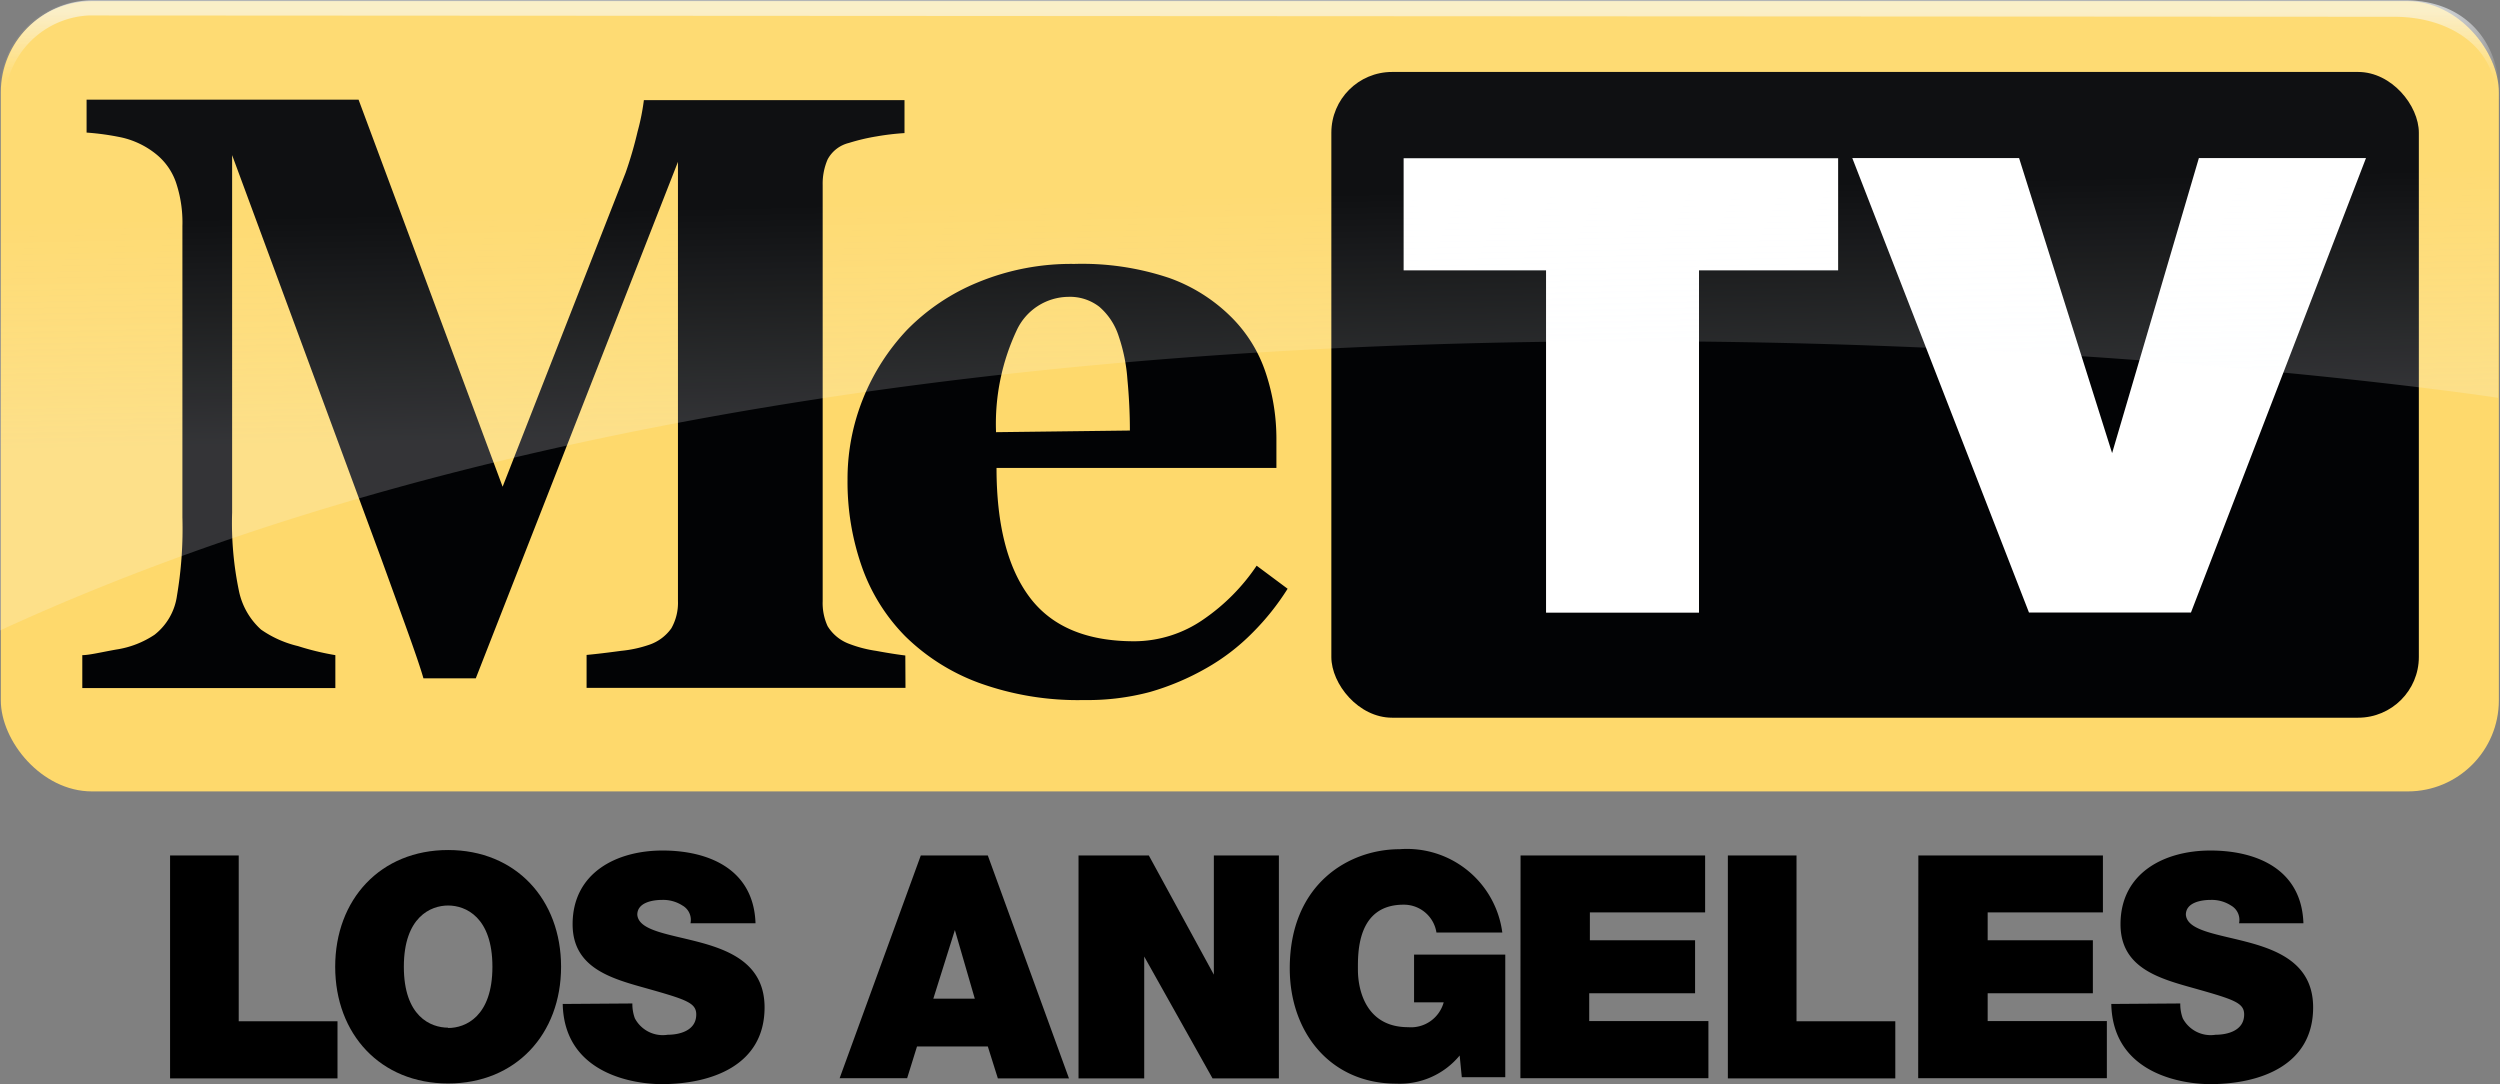 <svg width="783.64" height="339.83" data-name="Layer 1" version="1.1" viewBox="0 0 783.64 339.83" xmlns="http://www.w3.org/2000/svg">
 <rect x="0" y="0" width="783.64" height="339.83" fill="#808080" stroke="none"/>
 <defs>
  <linearGradient id="linear-gradient" x1="7019" x2="7018.7" y1="-7038.6" y2="-7024.8" gradientTransform="matrix(1 0 0 -1 -6943.1 -7003.4)" gradientUnits="userSpaceOnUse">
   <stop stop-color="#f7fbff" stop-opacity=".4" offset="0"/>
   <stop stop-color="#fff" stop-opacity=".1" offset="1"/>
  </linearGradient>
  <linearGradient id="linear-gradient-2" x1="7019" x2="7019" y1="-7013" y2="-7019" gradientTransform="matrix(5.161 0 0 -5.161 -35831 -36455)" gradientUnits="userSpaceOnUse">
   <stop stop-color="#f7fbff" stop-opacity=".6" offset="0"/>
   <stop stop-color="#fff" stop-opacity=".03" offset=".67"/>
   <stop stop-color="#fff" stop-opacity="0" offset="1"/>
  </linearGradient>
 </defs>
 <g transform="translate(0 264.4)">
  <rect class="cls-1" x=".258" y="-264.04" width="783.02" height="247.71" rx="28.538" ry="28.538" fill="#fed96c" stroke-width="5.161"/>
  <path class="cls-2" d="m283.83-48.786h-99.961v-10.321q4.438-0.413 10.889-1.29a38.189 38.189 0 0 0 8.773-1.909 13.985 13.985 0 0 0 6.915-5.161 16.204 16.204 0 0 0 2.064-8.567v-137.63l-63.372 161.89h-16.411q-1.187-4.283-5.78-16.978-4.593-12.695-7.483-20.642l-46.704-126.38v112.04a104.4 104.4 0 0 0 2.116 24.461 22.397 22.397 0 0 0 6.967 12.231 33.802 33.802 0 0 0 11.56 5.161 83.912 83.912 0 0 0 11.715 2.838v10.321h-79.319v-10.321c2.167 0 5.728-0.877 10.631-1.755a29.467 29.467 0 0 0 12.024-4.645 18.785 18.785 0 0 0 7.018-12.231 125.97 125.97 0 0 0 1.703-24.565v-91.291a39.324 39.324 0 0 0-2.064-13.83 19.61 19.61 0 0 0-6.244-8.773 26.474 26.474 0 0 0-10.682-5.161 81.28 81.28 0 0 0-11.044-1.548v-10.321h85.253l45.155 121.33 38.55-98.413a123.85 123.85 0 0 0 3.767-12.953 69.772 69.772 0 0 0 1.961-9.805h81.693v10.321a80.454 80.454 0 0 0-8.721 1.032 63.166 63.166 0 0 0-8.721 2.064 10.321 10.321 0 0 0-6.657 5.161 19.198 19.198 0 0 0-1.548 8.051v130.41a17.34 17.34 0 0 0 1.548 7.844 13.366 13.366 0 0 0 6.709 5.522 39.479 39.479 0 0 0 8.515 2.219c3.922 0.722 6.967 1.187 9.134 1.445z" fill="#020305" stroke-width="5.161"/>
  <path class="cls-2" d="m403.61-79.853a78.545 78.545 0 0 1-10.941 13.727 66.108 66.108 0 0 1-14.605 11.199 80.196 80.196 0 0 1-17.598 7.431 75.758 75.758 0 0 1-20.642 2.529 91.033 91.033 0 0 1-33.183-5.47 64.972 64.972 0 0 1-22.81-14.45 58.676 58.676 0 0 1-13.676-21.881 80.196 80.196 0 0 1-4.49-27.248 67.398 67.398 0 0 1 4.851-25.39 68.481 68.481 0 0 1 13.83-21.623 66.108 66.108 0 0 1 22.294-14.914 76.377 76.377 0 0 1 30.086-5.728 85.77 85.77 0 0 1 29.88 4.438 52.638 52.638 0 0 1 19.352 12.231 44.175 44.175 0 0 1 10.786 17.443 65.54 65.54 0 0 1 3.354 21.107v8.721h-87.731q0 26.629 10.321 40.459t32.667 13.882a38.189 38.189 0 0 0 21.881-6.864 62.908 62.908 0 0 0 16.669-16.824zm-49.439-49.594q0-7.793-0.774-15.998a53.516 53.516 0 0 0-2.735-13.572 20.333 20.333 0 0 0-6.09-9.238 15.017 15.017 0 0 0-9.754-3.096 18.062 18.062 0 0 0-16.05 10.321 68.946 68.946 0 0 0-6.554 32.099z" fill="#020305" stroke-width="5.161"/>
  <g transform="matrix(5.161 0 0 5.161 0 -313.84)" data-name="TV BOX">
   <rect class="cls-2" x="80.86" y="13.95" width="66.05" height="39.22" rx="3.69" ry="3.69" fill="#020305"/>
  </g>
  <g transform="matrix(5.161 0 0 5.161 0 -313.84)" fill="#fff">
   <path class="cls-3" d="m85.25 19.19v6.81h8.65v20.79h9.29v-20.79h8.45v-6.81z"/>
   <polygon class="cls-3" points="112.5 19.18 123.23 46.78 133.07 46.78 143.7 19.18 133.55 19.18 128.28 37.1 122.63 19.18"/>
  </g>
  <g class="cls-4" transform="matrix(5.161 0 0 5.161 0 -313.84)" opacity=".5">
   <path class="cls-5" d="m149.89 11a6 6 0 0 0-3.89-1.42h-140.47a5.53 5.53 0 0 0-5.53 5.53v32.76c60.93-28 151.72-14.13 151.72-14.13v-18.63a5.51 5.51 0 0 0-1.83-4.11z" fill="url(#linear-gradient)"/>
  </g>
  <path class="cls-6" d="m783.64-233.33h-1.239c0-16.617-14.914-25.803-31.789-25.803l-722.85-0.413a27.713 27.713 0 0 0-25.803 22.5h-1.445a28.641 28.641 0 0 1 27.816-27.248h725.84c16.256 0 29.467 10.579 29.467 30.964z" fill="url(#linear-gradient-2)" stroke-width="5.161"/>
 </g>
 <g transform="translate(0 264.4)" stroke-width="5.161">
  <path class="cls-3" d="m53.309 3.749h21.52v51.967h30.964v17.907h-52.484z"/>
  <path class="cls-3" d="m140.47 2.046c21.21 0 35.402 15.482 35.402 36.589s-14.192 36.589-35.402 36.589-35.402-15.482-35.402-36.589 14.192-36.589 35.402-36.589zm0 55.786c5.47 0 13.882-3.612 13.882-19.198s-8.412-19.198-13.882-19.198-13.882 3.612-13.882 19.198 8.412 19.094 13.882 19.094z"/>
  <path class="cls-3" d="m198.22 50.143a12.902 12.902 0 0 0 0.774 4.645 9.908 9.908 0 0 0 10.321 5.161c3.509 0 8.928-1.187 8.928-6.348 0-3.612-3.045-4.645-15.069-8.051-11.044-3.096-23.687-6.244-23.687-20.23 0-16.153 13.779-23.12 28.177-23.12s28.59 5.78 29.158 22.81h-20.384a5.161 5.161 0 0 0-2.529-5.574 11.147 11.147 0 0 0-6.348-1.755c-2.942 0-7.793 0.774-7.793 4.645 0.413 5.161 10.321 6.09 20.23 8.825 9.908 2.735 19.662 7.328 19.662 20.23 0 18.217-16.72 24.048-32.305 24.048-7.947 0-30.499-2.838-30.964-25.132z"/>
  <path class="cls-3" d="m288.63 3.749h21.004l25.442 69.875h-22.294l-3.148-10.012h-22.191l-3.096 9.96h-21.159zm16.927 44.897-6.244-21.52-6.76 21.52z"/>
  <path class="cls-3" d="m338.07 3.749h22.036l20.384 37.363v-37.363h20.384v69.875h-20.797l-21.417-38.189v38.189h-20.591z"/>
  <path class="cls-3" d="m457.54 66.451a24.307 24.307 0 0 1-19.868 8.825c-20.642 0-33.389-16.05-33.389-36.124 0-26.629 18.681-37.363 34.421-37.363a30.138 30.138 0 0 1 32.202 26.113h-20.642a10.321 10.321 0 0 0-10.321-8.721c-14.759 0-14.295 15.482-14.295 20.384 0 6.554 2.632 18.011 15.74 18.011a10.631 10.631 0 0 0 11.147-7.793h-9.289v-14.966h28.59v38.447h-13.624z"/>
  <path class="cls-3" d="m476.63 3.749h57.851v17.856h-36.124v8.721h32.976v16.617h-33.183v8.721h37.363v17.907h-58.934z"/>
  <path class="cls-3" d="m541.61 3.749h21.52v51.967h30.964v17.907h-52.484z"/>
  <path class="cls-3" d="m601.32 3.749h57.851v17.856h-36.124v8.721h32.976v16.617h-32.976v8.721h37.363v17.907h-59.141z"/>
  <path class="cls-3" d="m683.42 50.143a12.902 12.902 0 0 0 0.774 4.645 9.908 9.908 0 0 0 10.321 5.161c3.509 0 8.928-1.187 8.928-6.348 0-3.612-3.045-4.645-15.069-8.051-11.044-3.096-23.687-6.244-23.687-20.23 0-16.153 13.779-23.12 28.177-23.12s28.59 5.78 29.158 22.81h-20.178a5.161 5.161 0 0 0-2.529-5.574 11.147 11.147 0 0 0-6.348-1.755c-2.942 0-7.793 0.774-7.793 4.645 0.413 5.161 10.321 6.09 20.23 8.825 9.908 2.735 19.662 7.328 19.662 20.23 0 18.217-16.72 24.048-32.305 24.048-7.947 0-30.499-2.838-30.964-25.132z"/>
 </g>
</svg>
